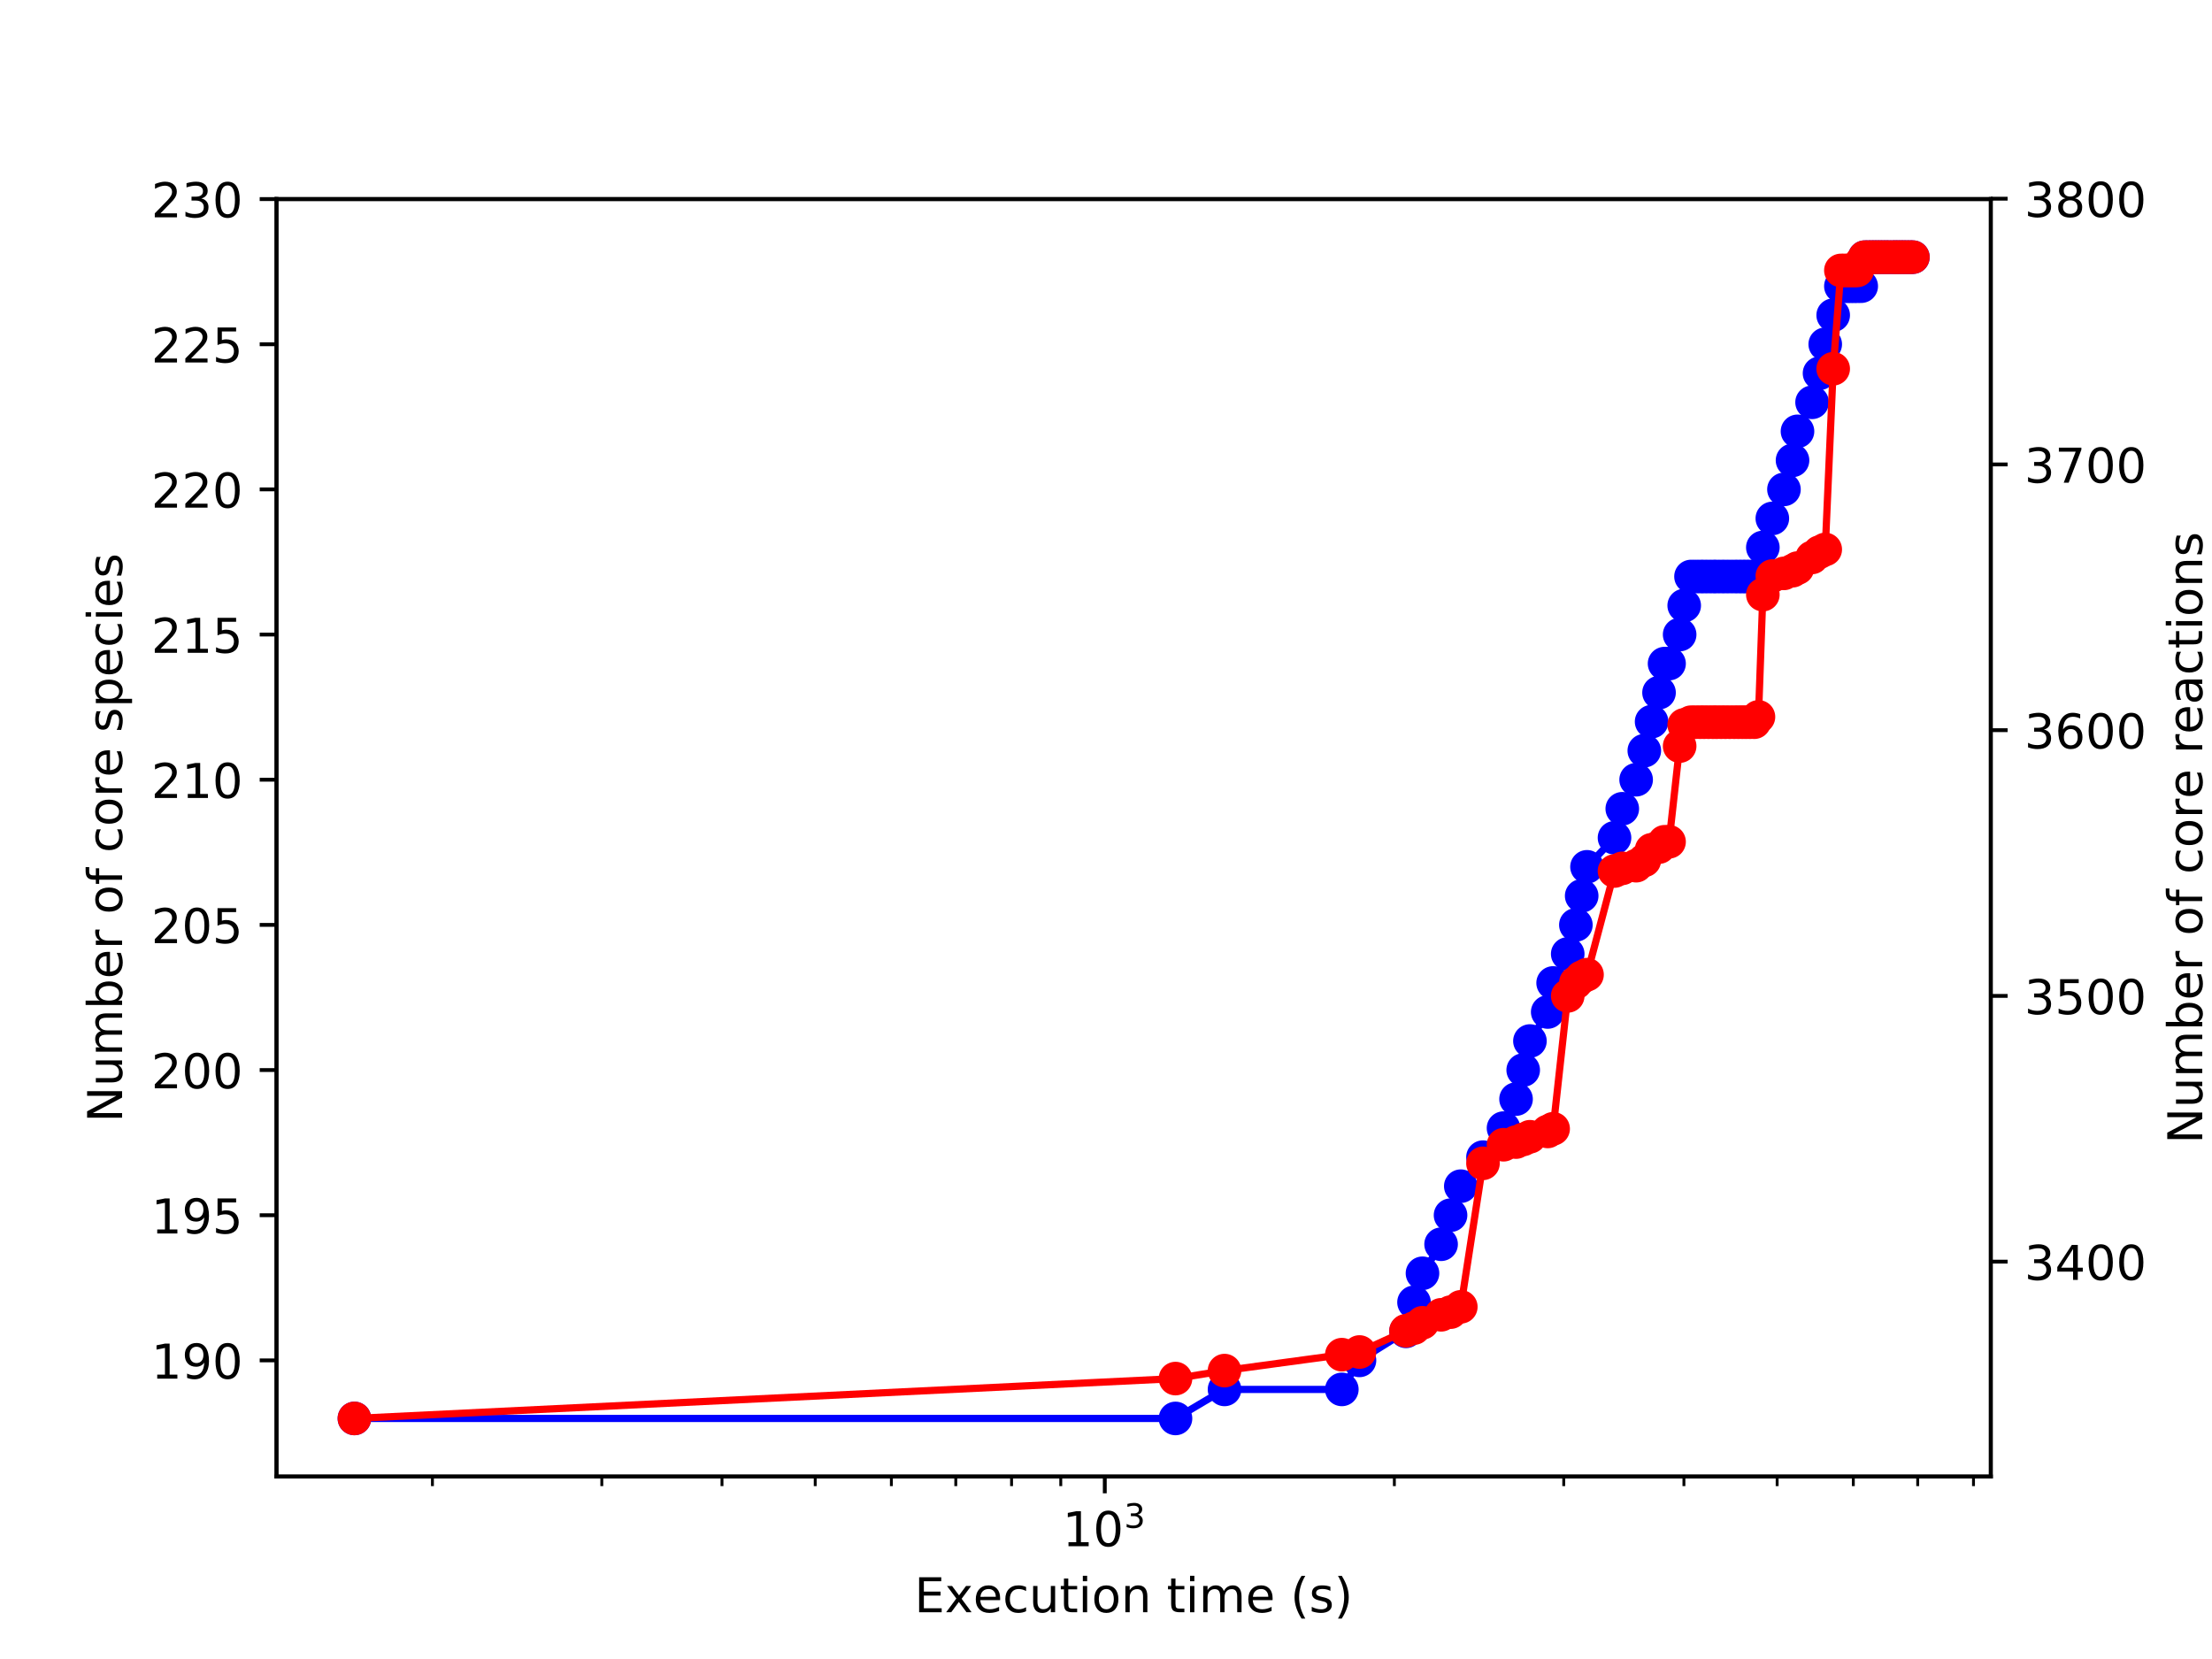 <?xml version="1.0" encoding="utf-8" standalone="no"?>
<!DOCTYPE svg PUBLIC "-//W3C//DTD SVG 1.1//EN"
  "http://www.w3.org/Graphics/SVG/1.1/DTD/svg11.dtd">
<!-- Created with matplotlib (http://matplotlib.org/) -->
<svg height="345.6pt" version="1.1" viewBox="0 0 460.8 345.6" width="460.8pt" xmlns="http://www.w3.org/2000/svg" xmlns:xlink="http://www.w3.org/1999/xlink">
 <defs>
  <style type="text/css">
*{stroke-linecap:butt;stroke-linejoin:round;}
  </style>
 </defs>
 <g id="figure_1">
  <g id="patch_1">
   <path d="M 0 345.6 
L 460.8 345.6 
L 460.8 0 
L 0 0 
z
" style="fill:#ffffff;"/>
  </g>
  <g id="axes_1">
   <g id="patch_2">
    <path d="M 57.6 307.584 
L 414.72 307.584 
L 414.72 41.472 
L 57.6 41.472 
z
" style="fill:#ffffff;"/>
   </g>
   <g id="matplotlib.axis_1">
    <g id="xtick_1">
     <g id="line2d_1">
      <defs>
       <path d="M 0 0 
L 0 3.5 
" id="mb918cf2c90" style="stroke:#000000;stroke-width:0.8;"/>
      </defs>
      <g>
       <use style="stroke:#000000;stroke-width:0.8;" x="230.147" xlink:href="#mb918cf2c90" y="307.584"/>
      </g>
     </g>
     <g id="text_1">
      <!-- $\mathdefault{10^{3}}$ -->
      <defs>
       <path d="M 12.406 8.297 
L 28.516 8.297 
L 28.516 63.922 
L 10.984 60.406 
L 10.984 69.391 
L 28.422 72.906 
L 38.281 72.906 
L 38.281 8.297 
L 54.391 8.297 
L 54.391 0 
L 12.406 0 
z
" id="DejaVuSans-31"/>
       <path d="M 31.781 66.406 
Q 24.172 66.406 20.328 58.906 
Q 16.5 51.422 16.5 36.375 
Q 16.5 21.391 20.328 13.891 
Q 24.172 6.391 31.781 6.391 
Q 39.453 6.391 43.281 13.891 
Q 47.125 21.391 47.125 36.375 
Q 47.125 51.422 43.281 58.906 
Q 39.453 66.406 31.781 66.406 
z
M 31.781 74.219 
Q 44.047 74.219 50.516 64.516 
Q 56.984 54.828 56.984 36.375 
Q 56.984 17.969 50.516 8.266 
Q 44.047 -1.422 31.781 -1.422 
Q 19.531 -1.422 13.062 8.266 
Q 6.594 17.969 6.594 36.375 
Q 6.594 54.828 13.062 64.516 
Q 19.531 74.219 31.781 74.219 
z
" id="DejaVuSans-30"/>
       <path d="M 40.578 39.312 
Q 47.656 37.797 51.625 33 
Q 55.609 28.219 55.609 21.188 
Q 55.609 10.406 48.188 4.484 
Q 40.766 -1.422 27.094 -1.422 
Q 22.516 -1.422 17.656 -0.516 
Q 12.797 0.391 7.625 2.203 
L 7.625 11.719 
Q 11.719 9.328 16.594 8.109 
Q 21.484 6.891 26.812 6.891 
Q 36.078 6.891 40.938 10.547 
Q 45.797 14.203 45.797 21.188 
Q 45.797 27.641 41.281 31.266 
Q 36.766 34.906 28.719 34.906 
L 20.219 34.906 
L 20.219 43.016 
L 29.109 43.016 
Q 36.375 43.016 40.234 45.922 
Q 44.094 48.828 44.094 54.297 
Q 44.094 59.906 40.109 62.906 
Q 36.141 65.922 28.719 65.922 
Q 24.656 65.922 20.016 65.031 
Q 15.375 64.156 9.812 62.312 
L 9.812 71.094 
Q 15.438 72.656 20.344 73.438 
Q 25.25 74.219 29.594 74.219 
Q 40.828 74.219 47.359 69.109 
Q 53.906 64.016 53.906 55.328 
Q 53.906 49.266 50.438 45.094 
Q 46.969 40.922 40.578 39.312 
z
" id="DejaVuSans-33"/>
      </defs>
      <g transform="translate(221.347 322.182)scale(0.1 -0.1)">
       <use transform="translate(0 0.766)" xlink:href="#DejaVuSans-31"/>
       <use transform="translate(63.623 0.766)" xlink:href="#DejaVuSans-30"/>
       <use transform="translate(128.203 39.047)scale(0.7)" xlink:href="#DejaVuSans-33"/>
      </g>
     </g>
    </g>
    <g id="xtick_2">
     <g id="line2d_2">
      <defs>
       <path d="M 0 0 
L 0 2 
" id="mcddbe3203b" style="stroke:#000000;stroke-width:0.6;"/>
      </defs>
      <g>
       <use style="stroke:#000000;stroke-width:0.6;" x="90.082" xlink:href="#mcddbe3203b" y="307.584"/>
      </g>
     </g>
    </g>
    <g id="xtick_3">
     <g id="line2d_3">
      <g>
       <use style="stroke:#000000;stroke-width:0.6;" x="125.368" xlink:href="#mcddbe3203b" y="307.584"/>
      </g>
     </g>
    </g>
    <g id="xtick_4">
     <g id="line2d_4">
      <g>
       <use style="stroke:#000000;stroke-width:0.6;" x="150.404" xlink:href="#mcddbe3203b" y="307.584"/>
      </g>
     </g>
    </g>
    <g id="xtick_5">
     <g id="line2d_5">
      <g>
       <use style="stroke:#000000;stroke-width:0.6;" x="169.824" xlink:href="#mcddbe3203b" y="307.584"/>
      </g>
     </g>
    </g>
    <g id="xtick_6">
     <g id="line2d_6">
      <g>
       <use style="stroke:#000000;stroke-width:0.6;" x="185.691" xlink:href="#mcddbe3203b" y="307.584"/>
      </g>
     </g>
    </g>
    <g id="xtick_7">
     <g id="line2d_7">
      <g>
       <use style="stroke:#000000;stroke-width:0.6;" x="199.106" xlink:href="#mcddbe3203b" y="307.584"/>
      </g>
     </g>
    </g>
    <g id="xtick_8">
     <g id="line2d_8">
      <g>
       <use style="stroke:#000000;stroke-width:0.6;" x="210.727" xlink:href="#mcddbe3203b" y="307.584"/>
      </g>
     </g>
    </g>
    <g id="xtick_9">
     <g id="line2d_9">
      <g>
       <use style="stroke:#000000;stroke-width:0.6;" x="220.978" xlink:href="#mcddbe3203b" y="307.584"/>
      </g>
     </g>
    </g>
    <g id="xtick_10">
     <g id="line2d_10">
      <g>
       <use style="stroke:#000000;stroke-width:0.6;" x="290.47" xlink:href="#mcddbe3203b" y="307.584"/>
      </g>
     </g>
    </g>
    <g id="xtick_11">
     <g id="line2d_11">
      <g>
       <use style="stroke:#000000;stroke-width:0.6;" x="325.756" xlink:href="#mcddbe3203b" y="307.584"/>
      </g>
     </g>
    </g>
    <g id="xtick_12">
     <g id="line2d_12">
      <g>
       <use style="stroke:#000000;stroke-width:0.6;" x="350.792" xlink:href="#mcddbe3203b" y="307.584"/>
      </g>
     </g>
    </g>
    <g id="xtick_13">
     <g id="line2d_13">
      <g>
       <use style="stroke:#000000;stroke-width:0.6;" x="370.212" xlink:href="#mcddbe3203b" y="307.584"/>
      </g>
     </g>
    </g>
    <g id="xtick_14">
     <g id="line2d_14">
      <g>
       <use style="stroke:#000000;stroke-width:0.6;" x="386.079" xlink:href="#mcddbe3203b" y="307.584"/>
      </g>
     </g>
    </g>
    <g id="xtick_15">
     <g id="line2d_15">
      <g>
       <use style="stroke:#000000;stroke-width:0.6;" x="399.494" xlink:href="#mcddbe3203b" y="307.584"/>
      </g>
     </g>
    </g>
    <g id="xtick_16">
     <g id="line2d_16">
      <g>
       <use style="stroke:#000000;stroke-width:0.6;" x="411.115" xlink:href="#mcddbe3203b" y="307.584"/>
      </g>
     </g>
    </g>
    <g id="text_2">
     <!-- Execution time (s) -->
     <defs>
      <path d="M 9.812 72.906 
L 55.906 72.906 
L 55.906 64.594 
L 19.672 64.594 
L 19.672 43.016 
L 54.391 43.016 
L 54.391 34.719 
L 19.672 34.719 
L 19.672 8.297 
L 56.781 8.297 
L 56.781 0 
L 9.812 0 
z
" id="DejaVuSans-45"/>
      <path d="M 54.891 54.688 
L 35.109 28.078 
L 55.906 0 
L 45.312 0 
L 29.391 21.484 
L 13.484 0 
L 2.875 0 
L 24.125 28.609 
L 4.688 54.688 
L 15.281 54.688 
L 29.781 35.203 
L 44.281 54.688 
z
" id="DejaVuSans-78"/>
      <path d="M 56.203 29.594 
L 56.203 25.203 
L 14.891 25.203 
Q 15.484 15.922 20.484 11.062 
Q 25.484 6.203 34.422 6.203 
Q 39.594 6.203 44.453 7.469 
Q 49.312 8.734 54.109 11.281 
L 54.109 2.781 
Q 49.266 0.734 44.188 -0.344 
Q 39.109 -1.422 33.891 -1.422 
Q 20.797 -1.422 13.156 6.188 
Q 5.516 13.812 5.516 26.812 
Q 5.516 40.234 12.766 48.109 
Q 20.016 56 32.328 56 
Q 43.359 56 49.781 48.891 
Q 56.203 41.797 56.203 29.594 
z
M 47.219 32.234 
Q 47.125 39.594 43.094 43.984 
Q 39.062 48.391 32.422 48.391 
Q 24.906 48.391 20.391 44.141 
Q 15.875 39.891 15.188 32.172 
z
" id="DejaVuSans-65"/>
      <path d="M 48.781 52.594 
L 48.781 44.188 
Q 44.969 46.297 41.141 47.344 
Q 37.312 48.391 33.406 48.391 
Q 24.656 48.391 19.812 42.844 
Q 14.984 37.312 14.984 27.297 
Q 14.984 17.281 19.812 11.734 
Q 24.656 6.203 33.406 6.203 
Q 37.312 6.203 41.141 7.25 
Q 44.969 8.297 48.781 10.406 
L 48.781 2.094 
Q 45.016 0.344 40.984 -0.531 
Q 36.969 -1.422 32.422 -1.422 
Q 20.062 -1.422 12.781 6.344 
Q 5.516 14.109 5.516 27.297 
Q 5.516 40.672 12.859 48.328 
Q 20.219 56 33.016 56 
Q 37.156 56 41.109 55.141 
Q 45.062 54.297 48.781 52.594 
z
" id="DejaVuSans-63"/>
      <path d="M 8.5 21.578 
L 8.5 54.688 
L 17.484 54.688 
L 17.484 21.922 
Q 17.484 14.156 20.5 10.266 
Q 23.531 6.391 29.594 6.391 
Q 36.859 6.391 41.078 11.031 
Q 45.312 15.672 45.312 23.688 
L 45.312 54.688 
L 54.297 54.688 
L 54.297 0 
L 45.312 0 
L 45.312 8.406 
Q 42.047 3.422 37.719 1 
Q 33.406 -1.422 27.688 -1.422 
Q 18.266 -1.422 13.375 4.438 
Q 8.5 10.297 8.5 21.578 
z
M 31.109 56 
z
" id="DejaVuSans-75"/>
      <path d="M 18.312 70.219 
L 18.312 54.688 
L 36.812 54.688 
L 36.812 47.703 
L 18.312 47.703 
L 18.312 18.016 
Q 18.312 11.328 20.141 9.422 
Q 21.969 7.516 27.594 7.516 
L 36.812 7.516 
L 36.812 0 
L 27.594 0 
Q 17.188 0 13.234 3.875 
Q 9.281 7.766 9.281 18.016 
L 9.281 47.703 
L 2.688 47.703 
L 2.688 54.688 
L 9.281 54.688 
L 9.281 70.219 
z
" id="DejaVuSans-74"/>
      <path d="M 9.422 54.688 
L 18.406 54.688 
L 18.406 0 
L 9.422 0 
z
M 9.422 75.984 
L 18.406 75.984 
L 18.406 64.594 
L 9.422 64.594 
z
" id="DejaVuSans-69"/>
      <path d="M 30.609 48.391 
Q 23.391 48.391 19.188 42.75 
Q 14.984 37.109 14.984 27.297 
Q 14.984 17.484 19.156 11.844 
Q 23.344 6.203 30.609 6.203 
Q 37.797 6.203 41.984 11.859 
Q 46.188 17.531 46.188 27.297 
Q 46.188 37.016 41.984 42.703 
Q 37.797 48.391 30.609 48.391 
z
M 30.609 56 
Q 42.328 56 49.016 48.375 
Q 55.719 40.766 55.719 27.297 
Q 55.719 13.875 49.016 6.219 
Q 42.328 -1.422 30.609 -1.422 
Q 18.844 -1.422 12.172 6.219 
Q 5.516 13.875 5.516 27.297 
Q 5.516 40.766 12.172 48.375 
Q 18.844 56 30.609 56 
z
" id="DejaVuSans-6f"/>
      <path d="M 54.891 33.016 
L 54.891 0 
L 45.906 0 
L 45.906 32.719 
Q 45.906 40.484 42.875 44.328 
Q 39.844 48.188 33.797 48.188 
Q 26.516 48.188 22.312 43.547 
Q 18.109 38.922 18.109 30.906 
L 18.109 0 
L 9.078 0 
L 9.078 54.688 
L 18.109 54.688 
L 18.109 46.188 
Q 21.344 51.125 25.703 53.562 
Q 30.078 56 35.797 56 
Q 45.219 56 50.047 50.172 
Q 54.891 44.344 54.891 33.016 
z
" id="DejaVuSans-6e"/>
      <path id="DejaVuSans-20"/>
      <path d="M 52 44.188 
Q 55.375 50.25 60.062 53.125 
Q 64.75 56 71.094 56 
Q 79.641 56 84.281 50.016 
Q 88.922 44.047 88.922 33.016 
L 88.922 0 
L 79.891 0 
L 79.891 32.719 
Q 79.891 40.578 77.094 44.375 
Q 74.312 48.188 68.609 48.188 
Q 61.625 48.188 57.562 43.547 
Q 53.516 38.922 53.516 30.906 
L 53.516 0 
L 44.484 0 
L 44.484 32.719 
Q 44.484 40.625 41.703 44.406 
Q 38.922 48.188 33.109 48.188 
Q 26.219 48.188 22.156 43.531 
Q 18.109 38.875 18.109 30.906 
L 18.109 0 
L 9.078 0 
L 9.078 54.688 
L 18.109 54.688 
L 18.109 46.188 
Q 21.188 51.219 25.484 53.609 
Q 29.781 56 35.688 56 
Q 41.656 56 45.828 52.969 
Q 50 49.953 52 44.188 
z
" id="DejaVuSans-6d"/>
      <path d="M 31 75.875 
Q 24.469 64.656 21.281 53.656 
Q 18.109 42.672 18.109 31.391 
Q 18.109 20.125 21.312 9.062 
Q 24.516 -2 31 -13.188 
L 23.188 -13.188 
Q 15.875 -1.703 12.234 9.375 
Q 8.594 20.453 8.594 31.391 
Q 8.594 42.281 12.203 53.312 
Q 15.828 64.359 23.188 75.875 
z
" id="DejaVuSans-28"/>
      <path d="M 44.281 53.078 
L 44.281 44.578 
Q 40.484 46.531 36.375 47.5 
Q 32.281 48.484 27.875 48.484 
Q 21.188 48.484 17.844 46.438 
Q 14.5 44.391 14.5 40.281 
Q 14.5 37.156 16.891 35.375 
Q 19.281 33.594 26.516 31.984 
L 29.594 31.297 
Q 39.156 29.25 43.188 25.516 
Q 47.219 21.781 47.219 15.094 
Q 47.219 7.469 41.188 3.016 
Q 35.156 -1.422 24.609 -1.422 
Q 20.219 -1.422 15.453 -0.562 
Q 10.688 0.297 5.422 2 
L 5.422 11.281 
Q 10.406 8.688 15.234 7.391 
Q 20.062 6.109 24.812 6.109 
Q 31.156 6.109 34.562 8.281 
Q 37.984 10.453 37.984 14.406 
Q 37.984 18.062 35.516 20.016 
Q 33.062 21.969 24.703 23.781 
L 21.578 24.516 
Q 13.234 26.266 9.516 29.906 
Q 5.812 33.547 5.812 39.891 
Q 5.812 47.609 11.281 51.797 
Q 16.75 56 26.812 56 
Q 31.781 56 36.172 55.266 
Q 40.578 54.547 44.281 53.078 
z
" id="DejaVuSans-73"/>
      <path d="M 8.016 75.875 
L 15.828 75.875 
Q 23.141 64.359 26.781 53.312 
Q 30.422 42.281 30.422 31.391 
Q 30.422 20.453 26.781 9.375 
Q 23.141 -1.703 15.828 -13.188 
L 8.016 -13.188 
Q 14.5 -2 17.703 9.062 
Q 20.906 20.125 20.906 31.391 
Q 20.906 42.672 17.703 53.656 
Q 14.5 64.656 8.016 75.875 
z
" id="DejaVuSans-29"/>
     </defs>
     <g transform="translate(190.491 335.861)scale(0.1 -0.1)">
      <use xlink:href="#DejaVuSans-45"/>
      <use x="63.184" xlink:href="#DejaVuSans-78"/>
      <use x="122.316" xlink:href="#DejaVuSans-65"/>
      <use x="183.84" xlink:href="#DejaVuSans-63"/>
      <use x="238.82" xlink:href="#DejaVuSans-75"/>
      <use x="302.199" xlink:href="#DejaVuSans-74"/>
      <use x="341.408" xlink:href="#DejaVuSans-69"/>
      <use x="369.191" xlink:href="#DejaVuSans-6f"/>
      <use x="430.373" xlink:href="#DejaVuSans-6e"/>
      <use x="493.752" xlink:href="#DejaVuSans-20"/>
      <use x="525.539" xlink:href="#DejaVuSans-74"/>
      <use x="564.748" xlink:href="#DejaVuSans-69"/>
      <use x="592.531" xlink:href="#DejaVuSans-6d"/>
      <use x="689.943" xlink:href="#DejaVuSans-65"/>
      <use x="751.467" xlink:href="#DejaVuSans-20"/>
      <use x="783.254" xlink:href="#DejaVuSans-28"/>
      <use x="822.268" xlink:href="#DejaVuSans-73"/>
      <use x="874.367" xlink:href="#DejaVuSans-29"/>
     </g>
    </g>
   </g>
   <g id="matplotlib.axis_2">
    <g id="ytick_1">
     <g id="line2d_17">
      <defs>
       <path d="M 0 0 
L -3.5 0 
" id="mde99a8d97b" style="stroke:#000000;stroke-width:0.8;"/>
      </defs>
      <g>
       <use style="stroke:#000000;stroke-width:0.8;" x="57.6" xlink:href="#mde99a8d97b" y="283.392"/>
      </g>
     </g>
     <g id="text_3">
      <!-- 190 -->
      <defs>
       <path d="M 10.984 1.516 
L 10.984 10.5 
Q 14.703 8.734 18.5 7.812 
Q 22.312 6.891 25.984 6.891 
Q 35.75 6.891 40.891 13.453 
Q 46.047 20.016 46.781 33.406 
Q 43.953 29.203 39.594 26.953 
Q 35.25 24.703 29.984 24.703 
Q 19.047 24.703 12.672 31.312 
Q 6.297 37.938 6.297 49.422 
Q 6.297 60.641 12.938 67.422 
Q 19.578 74.219 30.609 74.219 
Q 43.266 74.219 49.922 64.516 
Q 56.594 54.828 56.594 36.375 
Q 56.594 19.141 48.406 8.859 
Q 40.234 -1.422 26.422 -1.422 
Q 22.703 -1.422 18.891 -0.688 
Q 15.094 0.047 10.984 1.516 
z
M 30.609 32.422 
Q 37.25 32.422 41.125 36.953 
Q 45.016 41.5 45.016 49.422 
Q 45.016 57.281 41.125 61.844 
Q 37.25 66.406 30.609 66.406 
Q 23.969 66.406 20.094 61.844 
Q 16.219 57.281 16.219 49.422 
Q 16.219 41.5 20.094 36.953 
Q 23.969 32.422 30.609 32.422 
z
" id="DejaVuSans-39"/>
      </defs>
      <g transform="translate(31.512 287.191)scale(0.1 -0.1)">
       <use xlink:href="#DejaVuSans-31"/>
       <use x="63.623" xlink:href="#DejaVuSans-39"/>
       <use x="127.246" xlink:href="#DejaVuSans-30"/>
      </g>
     </g>
    </g>
    <g id="ytick_2">
     <g id="line2d_18">
      <g>
       <use style="stroke:#000000;stroke-width:0.8;" x="57.6" xlink:href="#mde99a8d97b" y="253.152"/>
      </g>
     </g>
     <g id="text_4">
      <!-- 195 -->
      <defs>
       <path d="M 10.797 72.906 
L 49.516 72.906 
L 49.516 64.594 
L 19.828 64.594 
L 19.828 46.734 
Q 21.969 47.469 24.109 47.828 
Q 26.266 48.188 28.422 48.188 
Q 40.625 48.188 47.75 41.5 
Q 54.891 34.812 54.891 23.391 
Q 54.891 11.625 47.562 5.094 
Q 40.234 -1.422 26.906 -1.422 
Q 22.312 -1.422 17.547 -0.641 
Q 12.797 0.141 7.719 1.703 
L 7.719 11.625 
Q 12.109 9.234 16.797 8.062 
Q 21.484 6.891 26.703 6.891 
Q 35.156 6.891 40.078 11.328 
Q 45.016 15.766 45.016 23.391 
Q 45.016 31 40.078 35.438 
Q 35.156 39.891 26.703 39.891 
Q 22.75 39.891 18.812 39.016 
Q 14.891 38.141 10.797 36.281 
z
" id="DejaVuSans-35"/>
      </defs>
      <g transform="translate(31.512 256.951)scale(0.1 -0.1)">
       <use xlink:href="#DejaVuSans-31"/>
       <use x="63.623" xlink:href="#DejaVuSans-39"/>
       <use x="127.246" xlink:href="#DejaVuSans-35"/>
      </g>
     </g>
    </g>
    <g id="ytick_3">
     <g id="line2d_19">
      <g>
       <use style="stroke:#000000;stroke-width:0.8;" x="57.6" xlink:href="#mde99a8d97b" y="222.912"/>
      </g>
     </g>
     <g id="text_5">
      <!-- 200 -->
      <defs>
       <path d="M 19.188 8.297 
L 53.609 8.297 
L 53.609 0 
L 7.328 0 
L 7.328 8.297 
Q 12.938 14.109 22.625 23.891 
Q 32.328 33.688 34.812 36.531 
Q 39.547 41.844 41.422 45.531 
Q 43.312 49.219 43.312 52.781 
Q 43.312 58.594 39.234 62.25 
Q 35.156 65.922 28.609 65.922 
Q 23.969 65.922 18.812 64.312 
Q 13.672 62.703 7.812 59.422 
L 7.812 69.391 
Q 13.766 71.781 18.938 73 
Q 24.125 74.219 28.422 74.219 
Q 39.75 74.219 46.484 68.547 
Q 53.219 62.891 53.219 53.422 
Q 53.219 48.922 51.531 44.891 
Q 49.859 40.875 45.406 35.406 
Q 44.188 33.984 37.641 27.219 
Q 31.109 20.453 19.188 8.297 
z
" id="DejaVuSans-32"/>
      </defs>
      <g transform="translate(31.512 226.711)scale(0.1 -0.1)">
       <use xlink:href="#DejaVuSans-32"/>
       <use x="63.623" xlink:href="#DejaVuSans-30"/>
       <use x="127.246" xlink:href="#DejaVuSans-30"/>
      </g>
     </g>
    </g>
    <g id="ytick_4">
     <g id="line2d_20">
      <g>
       <use style="stroke:#000000;stroke-width:0.8;" x="57.6" xlink:href="#mde99a8d97b" y="192.672"/>
      </g>
     </g>
     <g id="text_6">
      <!-- 205 -->
      <g transform="translate(31.512 196.471)scale(0.1 -0.1)">
       <use xlink:href="#DejaVuSans-32"/>
       <use x="63.623" xlink:href="#DejaVuSans-30"/>
       <use x="127.246" xlink:href="#DejaVuSans-35"/>
      </g>
     </g>
    </g>
    <g id="ytick_5">
     <g id="line2d_21">
      <g>
       <use style="stroke:#000000;stroke-width:0.8;" x="57.6" xlink:href="#mde99a8d97b" y="162.432"/>
      </g>
     </g>
     <g id="text_7">
      <!-- 210 -->
      <g transform="translate(31.512 166.231)scale(0.1 -0.1)">
       <use xlink:href="#DejaVuSans-32"/>
       <use x="63.623" xlink:href="#DejaVuSans-31"/>
       <use x="127.246" xlink:href="#DejaVuSans-30"/>
      </g>
     </g>
    </g>
    <g id="ytick_6">
     <g id="line2d_22">
      <g>
       <use style="stroke:#000000;stroke-width:0.8;" x="57.6" xlink:href="#mde99a8d97b" y="132.192"/>
      </g>
     </g>
     <g id="text_8">
      <!-- 215 -->
      <g transform="translate(31.512 135.991)scale(0.1 -0.1)">
       <use xlink:href="#DejaVuSans-32"/>
       <use x="63.623" xlink:href="#DejaVuSans-31"/>
       <use x="127.246" xlink:href="#DejaVuSans-35"/>
      </g>
     </g>
    </g>
    <g id="ytick_7">
     <g id="line2d_23">
      <g>
       <use style="stroke:#000000;stroke-width:0.8;" x="57.6" xlink:href="#mde99a8d97b" y="101.952"/>
      </g>
     </g>
     <g id="text_9">
      <!-- 220 -->
      <g transform="translate(31.512 105.751)scale(0.1 -0.1)">
       <use xlink:href="#DejaVuSans-32"/>
       <use x="63.623" xlink:href="#DejaVuSans-32"/>
       <use x="127.246" xlink:href="#DejaVuSans-30"/>
      </g>
     </g>
    </g>
    <g id="ytick_8">
     <g id="line2d_24">
      <g>
       <use style="stroke:#000000;stroke-width:0.8;" x="57.6" xlink:href="#mde99a8d97b" y="71.712"/>
      </g>
     </g>
     <g id="text_10">
      <!-- 225 -->
      <g transform="translate(31.512 75.511)scale(0.1 -0.1)">
       <use xlink:href="#DejaVuSans-32"/>
       <use x="63.623" xlink:href="#DejaVuSans-32"/>
       <use x="127.246" xlink:href="#DejaVuSans-35"/>
      </g>
     </g>
    </g>
    <g id="ytick_9">
     <g id="line2d_25">
      <g>
       <use style="stroke:#000000;stroke-width:0.8;" x="57.6" xlink:href="#mde99a8d97b" y="41.472"/>
      </g>
     </g>
     <g id="text_11">
      <!-- 230 -->
      <g transform="translate(31.512 45.271)scale(0.1 -0.1)">
       <use xlink:href="#DejaVuSans-32"/>
       <use x="63.623" xlink:href="#DejaVuSans-33"/>
       <use x="127.246" xlink:href="#DejaVuSans-30"/>
      </g>
     </g>
    </g>
    <g id="text_12">
     <!-- Number of core species -->
     <defs>
      <path d="M 9.812 72.906 
L 23.094 72.906 
L 55.422 11.922 
L 55.422 72.906 
L 64.984 72.906 
L 64.984 0 
L 51.703 0 
L 19.391 60.984 
L 19.391 0 
L 9.812 0 
z
" id="DejaVuSans-4e"/>
      <path d="M 48.688 27.297 
Q 48.688 37.203 44.609 42.844 
Q 40.531 48.484 33.406 48.484 
Q 26.266 48.484 22.188 42.844 
Q 18.109 37.203 18.109 27.297 
Q 18.109 17.391 22.188 11.75 
Q 26.266 6.109 33.406 6.109 
Q 40.531 6.109 44.609 11.75 
Q 48.688 17.391 48.688 27.297 
z
M 18.109 46.391 
Q 20.953 51.266 25.266 53.625 
Q 29.594 56 35.594 56 
Q 45.562 56 51.781 48.094 
Q 58.016 40.188 58.016 27.297 
Q 58.016 14.406 51.781 6.484 
Q 45.562 -1.422 35.594 -1.422 
Q 29.594 -1.422 25.266 0.953 
Q 20.953 3.328 18.109 8.203 
L 18.109 0 
L 9.078 0 
L 9.078 75.984 
L 18.109 75.984 
z
" id="DejaVuSans-62"/>
      <path d="M 41.109 46.297 
Q 39.594 47.172 37.812 47.578 
Q 36.031 48 33.891 48 
Q 26.266 48 22.188 43.047 
Q 18.109 38.094 18.109 28.812 
L 18.109 0 
L 9.078 0 
L 9.078 54.688 
L 18.109 54.688 
L 18.109 46.188 
Q 20.953 51.172 25.484 53.578 
Q 30.031 56 36.531 56 
Q 37.453 56 38.578 55.875 
Q 39.703 55.766 41.062 55.516 
z
" id="DejaVuSans-72"/>
      <path d="M 37.109 75.984 
L 37.109 68.5 
L 28.516 68.5 
Q 23.688 68.5 21.797 66.547 
Q 19.922 64.594 19.922 59.516 
L 19.922 54.688 
L 34.719 54.688 
L 34.719 47.703 
L 19.922 47.703 
L 19.922 0 
L 10.891 0 
L 10.891 47.703 
L 2.297 47.703 
L 2.297 54.688 
L 10.891 54.688 
L 10.891 58.5 
Q 10.891 67.625 15.141 71.797 
Q 19.391 75.984 28.609 75.984 
z
" id="DejaVuSans-66"/>
      <path d="M 18.109 8.203 
L 18.109 -20.797 
L 9.078 -20.797 
L 9.078 54.688 
L 18.109 54.688 
L 18.109 46.391 
Q 20.953 51.266 25.266 53.625 
Q 29.594 56 35.594 56 
Q 45.562 56 51.781 48.094 
Q 58.016 40.188 58.016 27.297 
Q 58.016 14.406 51.781 6.484 
Q 45.562 -1.422 35.594 -1.422 
Q 29.594 -1.422 25.266 0.953 
Q 20.953 3.328 18.109 8.203 
z
M 48.688 27.297 
Q 48.688 37.203 44.609 42.844 
Q 40.531 48.484 33.406 48.484 
Q 26.266 48.484 22.188 42.844 
Q 18.109 37.203 18.109 27.297 
Q 18.109 17.391 22.188 11.75 
Q 26.266 6.109 33.406 6.109 
Q 40.531 6.109 44.609 11.75 
Q 48.688 17.391 48.688 27.297 
z
" id="DejaVuSans-70"/>
     </defs>
     <g transform="translate(25.433 233.815)rotate(-90)scale(0.1 -0.1)">
      <use xlink:href="#DejaVuSans-4e"/>
      <use x="74.805" xlink:href="#DejaVuSans-75"/>
      <use x="138.184" xlink:href="#DejaVuSans-6d"/>
      <use x="235.596" xlink:href="#DejaVuSans-62"/>
      <use x="299.072" xlink:href="#DejaVuSans-65"/>
      <use x="360.596" xlink:href="#DejaVuSans-72"/>
      <use x="401.709" xlink:href="#DejaVuSans-20"/>
      <use x="433.496" xlink:href="#DejaVuSans-6f"/>
      <use x="494.678" xlink:href="#DejaVuSans-66"/>
      <use x="529.883" xlink:href="#DejaVuSans-20"/>
      <use x="561.67" xlink:href="#DejaVuSans-63"/>
      <use x="616.65" xlink:href="#DejaVuSans-6f"/>
      <use x="677.832" xlink:href="#DejaVuSans-72"/>
      <use x="718.914" xlink:href="#DejaVuSans-65"/>
      <use x="780.438" xlink:href="#DejaVuSans-20"/>
      <use x="812.225" xlink:href="#DejaVuSans-73"/>
      <use x="864.324" xlink:href="#DejaVuSans-70"/>
      <use x="927.801" xlink:href="#DejaVuSans-65"/>
      <use x="989.324" xlink:href="#DejaVuSans-63"/>
      <use x="1044.305" xlink:href="#DejaVuSans-69"/>
      <use x="1072.088" xlink:href="#DejaVuSans-65"/>
      <use x="1133.611" xlink:href="#DejaVuSans-73"/>
     </g>
    </g>
   </g>
   <g id="line2d_26">
    <path clip-path="url(#pfba9f455fa)" d="M 73.833 295.488 
L 244.877 295.488 
L 255.093 289.44 
L 279.528 289.44 
L 283.204 283.392 
L 292.899 277.344 
L 294.566 271.296 
L 296.33 265.248 
L 300.206 259.2 
L 302.175 253.152 
L 304.311 247.104 
L 308.933 241.056 
L 313.212 235.008 
L 315.82 228.96 
L 317.311 222.912 
L 318.714 216.864 
L 322.418 210.816 
L 323.545 204.768 
L 326.585 198.72 
L 328.284 192.672 
L 329.494 186.624 
L 330.603 180.576 
L 336.332 174.528 
L 337.95 168.48 
L 340.837 162.432 
L 342.539 156.384 
L 344.06 150.336 
L 345.607 144.288 
L 346.759 138.24 
L 347.695 138.24 
L 349.901 132.192 
L 350.851 126.144 
L 352.268 120.096 
L 353.228 120.096 
L 354.181 120.096 
L 355.009 120.096 
L 355.906 120.096 
L 356.826 120.096 
L 357.613 120.096 
L 358.556 120.096 
L 359.419 120.096 
L 360.34 120.096 
L 361.286 120.096 
L 362.133 120.096 
L 362.966 120.096 
L 363.735 120.096 
L 364.552 120.096 
L 365.446 120.096 
L 366.317 120.096 
L 367.233 114.048 
L 369.21 108 
L 371.631 101.952 
L 373.416 95.904 
L 374.451 89.856 
L 377.488 83.808 
L 379.043 77.76 
L 380.23 71.712 
L 381.887 65.664 
L 383.491 59.616 
L 384.192 59.616 
L 384.893 59.616 
L 385.55 59.616 
L 386.205 59.616 
L 386.884 59.616 
L 387.726 59.616 
L 388.453 53.568 
L 389.178 53.568 
L 389.835 53.568 
L 390.439 53.568 
L 391.044 53.568 
L 391.652 53.568 
L 392.269 53.568 
L 392.893 53.568 
L 393.488 53.568 
L 394.227 53.568 
L 394.816 53.568 
L 395.384 53.568 
L 396.001 53.568 
L 396.575 53.568 
L 397.2 53.568 
L 397.854 53.568 
L 398.487 53.568 
" style="fill:none;stroke:#0000ff;stroke-linecap:square;stroke-width:1.5;"/>
    <defs>
     <path d="M 0 3 
C 0.796 3 1.559 2.684 2.121 2.121 
C 2.684 1.559 3 0.796 3 0 
C 3 -0.796 2.684 -1.559 2.121 -2.121 
C 1.559 -2.684 0.796 -3 0 -3 
C -0.796 -3 -1.559 -2.684 -2.121 -2.121 
C -2.684 -1.559 -3 -0.796 -3 0 
C -3 0.796 -2.684 1.559 -2.121 2.121 
C -1.559 2.684 -0.796 3 0 3 
z
" id="me2e6354a2f" style="stroke:#0000ff;"/>
    </defs>
    <g clip-path="url(#pfba9f455fa)">
     <use style="fill:#0000ff;stroke:#0000ff;" x="73.833" xlink:href="#me2e6354a2f" y="295.488"/>
     <use style="fill:#0000ff;stroke:#0000ff;" x="244.877" xlink:href="#me2e6354a2f" y="295.488"/>
     <use style="fill:#0000ff;stroke:#0000ff;" x="255.093" xlink:href="#me2e6354a2f" y="289.44"/>
     <use style="fill:#0000ff;stroke:#0000ff;" x="279.528" xlink:href="#me2e6354a2f" y="289.44"/>
     <use style="fill:#0000ff;stroke:#0000ff;" x="283.204" xlink:href="#me2e6354a2f" y="283.392"/>
     <use style="fill:#0000ff;stroke:#0000ff;" x="292.899" xlink:href="#me2e6354a2f" y="277.344"/>
     <use style="fill:#0000ff;stroke:#0000ff;" x="294.566" xlink:href="#me2e6354a2f" y="271.296"/>
     <use style="fill:#0000ff;stroke:#0000ff;" x="296.33" xlink:href="#me2e6354a2f" y="265.248"/>
     <use style="fill:#0000ff;stroke:#0000ff;" x="300.206" xlink:href="#me2e6354a2f" y="259.2"/>
     <use style="fill:#0000ff;stroke:#0000ff;" x="302.175" xlink:href="#me2e6354a2f" y="253.152"/>
     <use style="fill:#0000ff;stroke:#0000ff;" x="304.311" xlink:href="#me2e6354a2f" y="247.104"/>
     <use style="fill:#0000ff;stroke:#0000ff;" x="308.933" xlink:href="#me2e6354a2f" y="241.056"/>
     <use style="fill:#0000ff;stroke:#0000ff;" x="313.212" xlink:href="#me2e6354a2f" y="235.008"/>
     <use style="fill:#0000ff;stroke:#0000ff;" x="315.82" xlink:href="#me2e6354a2f" y="228.96"/>
     <use style="fill:#0000ff;stroke:#0000ff;" x="317.311" xlink:href="#me2e6354a2f" y="222.912"/>
     <use style="fill:#0000ff;stroke:#0000ff;" x="318.714" xlink:href="#me2e6354a2f" y="216.864"/>
     <use style="fill:#0000ff;stroke:#0000ff;" x="322.418" xlink:href="#me2e6354a2f" y="210.816"/>
     <use style="fill:#0000ff;stroke:#0000ff;" x="323.545" xlink:href="#me2e6354a2f" y="204.768"/>
     <use style="fill:#0000ff;stroke:#0000ff;" x="326.585" xlink:href="#me2e6354a2f" y="198.72"/>
     <use style="fill:#0000ff;stroke:#0000ff;" x="328.284" xlink:href="#me2e6354a2f" y="192.672"/>
     <use style="fill:#0000ff;stroke:#0000ff;" x="329.494" xlink:href="#me2e6354a2f" y="186.624"/>
     <use style="fill:#0000ff;stroke:#0000ff;" x="330.603" xlink:href="#me2e6354a2f" y="180.576"/>
     <use style="fill:#0000ff;stroke:#0000ff;" x="336.332" xlink:href="#me2e6354a2f" y="174.528"/>
     <use style="fill:#0000ff;stroke:#0000ff;" x="337.95" xlink:href="#me2e6354a2f" y="168.48"/>
     <use style="fill:#0000ff;stroke:#0000ff;" x="340.837" xlink:href="#me2e6354a2f" y="162.432"/>
     <use style="fill:#0000ff;stroke:#0000ff;" x="342.539" xlink:href="#me2e6354a2f" y="156.384"/>
     <use style="fill:#0000ff;stroke:#0000ff;" x="344.06" xlink:href="#me2e6354a2f" y="150.336"/>
     <use style="fill:#0000ff;stroke:#0000ff;" x="345.607" xlink:href="#me2e6354a2f" y="144.288"/>
     <use style="fill:#0000ff;stroke:#0000ff;" x="346.759" xlink:href="#me2e6354a2f" y="138.24"/>
     <use style="fill:#0000ff;stroke:#0000ff;" x="347.695" xlink:href="#me2e6354a2f" y="138.24"/>
     <use style="fill:#0000ff;stroke:#0000ff;" x="349.901" xlink:href="#me2e6354a2f" y="132.192"/>
     <use style="fill:#0000ff;stroke:#0000ff;" x="350.851" xlink:href="#me2e6354a2f" y="126.144"/>
     <use style="fill:#0000ff;stroke:#0000ff;" x="352.268" xlink:href="#me2e6354a2f" y="120.096"/>
     <use style="fill:#0000ff;stroke:#0000ff;" x="353.228" xlink:href="#me2e6354a2f" y="120.096"/>
     <use style="fill:#0000ff;stroke:#0000ff;" x="354.181" xlink:href="#me2e6354a2f" y="120.096"/>
     <use style="fill:#0000ff;stroke:#0000ff;" x="355.009" xlink:href="#me2e6354a2f" y="120.096"/>
     <use style="fill:#0000ff;stroke:#0000ff;" x="355.906" xlink:href="#me2e6354a2f" y="120.096"/>
     <use style="fill:#0000ff;stroke:#0000ff;" x="356.826" xlink:href="#me2e6354a2f" y="120.096"/>
     <use style="fill:#0000ff;stroke:#0000ff;" x="357.613" xlink:href="#me2e6354a2f" y="120.096"/>
     <use style="fill:#0000ff;stroke:#0000ff;" x="358.556" xlink:href="#me2e6354a2f" y="120.096"/>
     <use style="fill:#0000ff;stroke:#0000ff;" x="359.419" xlink:href="#me2e6354a2f" y="120.096"/>
     <use style="fill:#0000ff;stroke:#0000ff;" x="360.34" xlink:href="#me2e6354a2f" y="120.096"/>
     <use style="fill:#0000ff;stroke:#0000ff;" x="361.286" xlink:href="#me2e6354a2f" y="120.096"/>
     <use style="fill:#0000ff;stroke:#0000ff;" x="362.133" xlink:href="#me2e6354a2f" y="120.096"/>
     <use style="fill:#0000ff;stroke:#0000ff;" x="362.966" xlink:href="#me2e6354a2f" y="120.096"/>
     <use style="fill:#0000ff;stroke:#0000ff;" x="363.735" xlink:href="#me2e6354a2f" y="120.096"/>
     <use style="fill:#0000ff;stroke:#0000ff;" x="364.552" xlink:href="#me2e6354a2f" y="120.096"/>
     <use style="fill:#0000ff;stroke:#0000ff;" x="365.446" xlink:href="#me2e6354a2f" y="120.096"/>
     <use style="fill:#0000ff;stroke:#0000ff;" x="366.317" xlink:href="#me2e6354a2f" y="120.096"/>
     <use style="fill:#0000ff;stroke:#0000ff;" x="367.233" xlink:href="#me2e6354a2f" y="114.048"/>
     <use style="fill:#0000ff;stroke:#0000ff;" x="369.21" xlink:href="#me2e6354a2f" y="108"/>
     <use style="fill:#0000ff;stroke:#0000ff;" x="371.631" xlink:href="#me2e6354a2f" y="101.952"/>
     <use style="fill:#0000ff;stroke:#0000ff;" x="373.416" xlink:href="#me2e6354a2f" y="95.904"/>
     <use style="fill:#0000ff;stroke:#0000ff;" x="374.451" xlink:href="#me2e6354a2f" y="89.856"/>
     <use style="fill:#0000ff;stroke:#0000ff;" x="377.488" xlink:href="#me2e6354a2f" y="83.808"/>
     <use style="fill:#0000ff;stroke:#0000ff;" x="379.043" xlink:href="#me2e6354a2f" y="77.76"/>
     <use style="fill:#0000ff;stroke:#0000ff;" x="380.23" xlink:href="#me2e6354a2f" y="71.712"/>
     <use style="fill:#0000ff;stroke:#0000ff;" x="381.887" xlink:href="#me2e6354a2f" y="65.664"/>
     <use style="fill:#0000ff;stroke:#0000ff;" x="383.491" xlink:href="#me2e6354a2f" y="59.616"/>
     <use style="fill:#0000ff;stroke:#0000ff;" x="384.192" xlink:href="#me2e6354a2f" y="59.616"/>
     <use style="fill:#0000ff;stroke:#0000ff;" x="384.893" xlink:href="#me2e6354a2f" y="59.616"/>
     <use style="fill:#0000ff;stroke:#0000ff;" x="385.55" xlink:href="#me2e6354a2f" y="59.616"/>
     <use style="fill:#0000ff;stroke:#0000ff;" x="386.205" xlink:href="#me2e6354a2f" y="59.616"/>
     <use style="fill:#0000ff;stroke:#0000ff;" x="386.884" xlink:href="#me2e6354a2f" y="59.616"/>
     <use style="fill:#0000ff;stroke:#0000ff;" x="387.726" xlink:href="#me2e6354a2f" y="59.616"/>
     <use style="fill:#0000ff;stroke:#0000ff;" x="388.453" xlink:href="#me2e6354a2f" y="53.568"/>
     <use style="fill:#0000ff;stroke:#0000ff;" x="389.178" xlink:href="#me2e6354a2f" y="53.568"/>
     <use style="fill:#0000ff;stroke:#0000ff;" x="389.835" xlink:href="#me2e6354a2f" y="53.568"/>
     <use style="fill:#0000ff;stroke:#0000ff;" x="390.439" xlink:href="#me2e6354a2f" y="53.568"/>
     <use style="fill:#0000ff;stroke:#0000ff;" x="391.044" xlink:href="#me2e6354a2f" y="53.568"/>
     <use style="fill:#0000ff;stroke:#0000ff;" x="391.652" xlink:href="#me2e6354a2f" y="53.568"/>
     <use style="fill:#0000ff;stroke:#0000ff;" x="392.269" xlink:href="#me2e6354a2f" y="53.568"/>
     <use style="fill:#0000ff;stroke:#0000ff;" x="392.893" xlink:href="#me2e6354a2f" y="53.568"/>
     <use style="fill:#0000ff;stroke:#0000ff;" x="393.488" xlink:href="#me2e6354a2f" y="53.568"/>
     <use style="fill:#0000ff;stroke:#0000ff;" x="394.227" xlink:href="#me2e6354a2f" y="53.568"/>
     <use style="fill:#0000ff;stroke:#0000ff;" x="394.816" xlink:href="#me2e6354a2f" y="53.568"/>
     <use style="fill:#0000ff;stroke:#0000ff;" x="395.384" xlink:href="#me2e6354a2f" y="53.568"/>
     <use style="fill:#0000ff;stroke:#0000ff;" x="396.001" xlink:href="#me2e6354a2f" y="53.568"/>
     <use style="fill:#0000ff;stroke:#0000ff;" x="396.575" xlink:href="#me2e6354a2f" y="53.568"/>
     <use style="fill:#0000ff;stroke:#0000ff;" x="397.2" xlink:href="#me2e6354a2f" y="53.568"/>
     <use style="fill:#0000ff;stroke:#0000ff;" x="397.854" xlink:href="#me2e6354a2f" y="53.568"/>
     <use style="fill:#0000ff;stroke:#0000ff;" x="398.487" xlink:href="#me2e6354a2f" y="53.568"/>
    </g>
   </g>
   <g id="patch_3">
    <path d="M 57.6 307.584 
L 57.6 41.472 
" style="fill:none;stroke:#000000;stroke-linecap:square;stroke-linejoin:miter;stroke-width:0.8;"/>
   </g>
   <g id="patch_4">
    <path d="M 414.72 307.584 
L 414.72 41.472 
" style="fill:none;stroke:#000000;stroke-linecap:square;stroke-linejoin:miter;stroke-width:0.8;"/>
   </g>
   <g id="patch_5">
    <path d="M 57.6 307.584 
L 414.72 307.584 
" style="fill:none;stroke:#000000;stroke-linecap:square;stroke-linejoin:miter;stroke-width:0.8;"/>
   </g>
   <g id="patch_6">
    <path d="M 57.6 41.472 
L 414.72 41.472 
" style="fill:none;stroke:#000000;stroke-linecap:square;stroke-linejoin:miter;stroke-width:0.8;"/>
   </g>
  </g>
  <g id="axes_2">
   <g id="matplotlib.axis_3">
    <g id="ytick_10">
     <g id="line2d_27">
      <defs>
       <path d="M 0 0 
L 3.5 0 
" id="m88347255c0" style="stroke:#000000;stroke-width:0.8;"/>
      </defs>
      <g>
       <use style="stroke:#000000;stroke-width:0.8;" x="414.72" xlink:href="#m88347255c0" y="262.826"/>
      </g>
     </g>
     <g id="text_13">
      <!-- 3400 -->
      <defs>
       <path d="M 37.797 64.312 
L 12.891 25.391 
L 37.797 25.391 
z
M 35.203 72.906 
L 47.609 72.906 
L 47.609 25.391 
L 58.016 25.391 
L 58.016 17.188 
L 47.609 17.188 
L 47.609 0 
L 37.797 0 
L 37.797 17.188 
L 4.891 17.188 
L 4.891 26.703 
z
" id="DejaVuSans-34"/>
      </defs>
      <g transform="translate(421.72 266.625)scale(0.1 -0.1)">
       <use xlink:href="#DejaVuSans-33"/>
       <use x="63.623" xlink:href="#DejaVuSans-34"/>
       <use x="127.246" xlink:href="#DejaVuSans-30"/>
       <use x="190.869" xlink:href="#DejaVuSans-30"/>
      </g>
     </g>
    </g>
    <g id="ytick_11">
     <g id="line2d_28">
      <g>
       <use style="stroke:#000000;stroke-width:0.8;" x="414.72" xlink:href="#m88347255c0" y="207.467"/>
      </g>
     </g>
     <g id="text_14">
      <!-- 3500 -->
      <g transform="translate(421.72 211.266)scale(0.1 -0.1)">
       <use xlink:href="#DejaVuSans-33"/>
       <use x="63.623" xlink:href="#DejaVuSans-35"/>
       <use x="127.246" xlink:href="#DejaVuSans-30"/>
       <use x="190.869" xlink:href="#DejaVuSans-30"/>
      </g>
     </g>
    </g>
    <g id="ytick_12">
     <g id="line2d_29">
      <g>
       <use style="stroke:#000000;stroke-width:0.8;" x="414.72" xlink:href="#m88347255c0" y="152.107"/>
      </g>
     </g>
     <g id="text_15">
      <!-- 3600 -->
      <defs>
       <path d="M 33.016 40.375 
Q 26.375 40.375 22.484 35.828 
Q 18.609 31.297 18.609 23.391 
Q 18.609 15.531 22.484 10.953 
Q 26.375 6.391 33.016 6.391 
Q 39.656 6.391 43.531 10.953 
Q 47.406 15.531 47.406 23.391 
Q 47.406 31.297 43.531 35.828 
Q 39.656 40.375 33.016 40.375 
z
M 52.594 71.297 
L 52.594 62.312 
Q 48.875 64.062 45.094 64.984 
Q 41.312 65.922 37.594 65.922 
Q 27.828 65.922 22.672 59.328 
Q 17.531 52.734 16.797 39.406 
Q 19.672 43.656 24.016 45.922 
Q 28.375 48.188 33.594 48.188 
Q 44.578 48.188 50.953 41.516 
Q 57.328 34.859 57.328 23.391 
Q 57.328 12.156 50.688 5.359 
Q 44.047 -1.422 33.016 -1.422 
Q 20.359 -1.422 13.672 8.266 
Q 6.984 17.969 6.984 36.375 
Q 6.984 53.656 15.188 63.938 
Q 23.391 74.219 37.203 74.219 
Q 40.922 74.219 44.703 73.484 
Q 48.484 72.75 52.594 71.297 
z
" id="DejaVuSans-36"/>
      </defs>
      <g transform="translate(421.72 155.907)scale(0.1 -0.1)">
       <use xlink:href="#DejaVuSans-33"/>
       <use x="63.623" xlink:href="#DejaVuSans-36"/>
       <use x="127.246" xlink:href="#DejaVuSans-30"/>
       <use x="190.869" xlink:href="#DejaVuSans-30"/>
      </g>
     </g>
    </g>
    <g id="ytick_13">
     <g id="line2d_30">
      <g>
       <use style="stroke:#000000;stroke-width:0.8;" x="414.72" xlink:href="#m88347255c0" y="96.748"/>
      </g>
     </g>
     <g id="text_16">
      <!-- 3700 -->
      <defs>
       <path d="M 8.203 72.906 
L 55.078 72.906 
L 55.078 68.703 
L 28.609 0 
L 18.312 0 
L 43.219 64.594 
L 8.203 64.594 
z
" id="DejaVuSans-37"/>
      </defs>
      <g transform="translate(421.72 100.547)scale(0.1 -0.1)">
       <use xlink:href="#DejaVuSans-33"/>
       <use x="63.623" xlink:href="#DejaVuSans-37"/>
       <use x="127.246" xlink:href="#DejaVuSans-30"/>
       <use x="190.869" xlink:href="#DejaVuSans-30"/>
      </g>
     </g>
    </g>
    <g id="ytick_14">
     <g id="line2d_31">
      <g>
       <use style="stroke:#000000;stroke-width:0.8;" x="414.72" xlink:href="#m88347255c0" y="41.389"/>
      </g>
     </g>
     <g id="text_17">
      <!-- 3800 -->
      <defs>
       <path d="M 31.781 34.625 
Q 24.75 34.625 20.719 30.859 
Q 16.703 27.094 16.703 20.516 
Q 16.703 13.922 20.719 10.156 
Q 24.75 6.391 31.781 6.391 
Q 38.812 6.391 42.859 10.172 
Q 46.922 13.969 46.922 20.516 
Q 46.922 27.094 42.891 30.859 
Q 38.875 34.625 31.781 34.625 
z
M 21.922 38.812 
Q 15.578 40.375 12.031 44.719 
Q 8.5 49.078 8.5 55.328 
Q 8.5 64.062 14.719 69.141 
Q 20.953 74.219 31.781 74.219 
Q 42.672 74.219 48.875 69.141 
Q 55.078 64.062 55.078 55.328 
Q 55.078 49.078 51.531 44.719 
Q 48 40.375 41.703 38.812 
Q 48.828 37.156 52.797 32.312 
Q 56.781 27.484 56.781 20.516 
Q 56.781 9.906 50.312 4.234 
Q 43.844 -1.422 31.781 -1.422 
Q 19.734 -1.422 13.25 4.234 
Q 6.781 9.906 6.781 20.516 
Q 6.781 27.484 10.781 32.312 
Q 14.797 37.156 21.922 38.812 
z
M 18.312 54.391 
Q 18.312 48.734 21.844 45.562 
Q 25.391 42.391 31.781 42.391 
Q 38.141 42.391 41.719 45.562 
Q 45.312 48.734 45.312 54.391 
Q 45.312 60.062 41.719 63.234 
Q 38.141 66.406 31.781 66.406 
Q 25.391 66.406 21.844 63.234 
Q 18.312 60.062 18.312 54.391 
z
" id="DejaVuSans-38"/>
      </defs>
      <g transform="translate(421.72 45.188)scale(0.1 -0.1)">
       <use xlink:href="#DejaVuSans-33"/>
       <use x="63.623" xlink:href="#DejaVuSans-38"/>
       <use x="127.246" xlink:href="#DejaVuSans-30"/>
       <use x="190.869" xlink:href="#DejaVuSans-30"/>
      </g>
     </g>
    </g>
    <g id="text_18">
     <!-- Number of core reactions -->
     <defs>
      <path d="M 34.281 27.484 
Q 23.391 27.484 19.188 25 
Q 14.984 22.516 14.984 16.5 
Q 14.984 11.719 18.141 8.906 
Q 21.297 6.109 26.703 6.109 
Q 34.188 6.109 38.703 11.406 
Q 43.219 16.703 43.219 25.484 
L 43.219 27.484 
z
M 52.203 31.203 
L 52.203 0 
L 43.219 0 
L 43.219 8.297 
Q 40.141 3.328 35.547 0.953 
Q 30.953 -1.422 24.312 -1.422 
Q 15.922 -1.422 10.953 3.297 
Q 6 8.016 6 15.922 
Q 6 25.141 12.172 29.828 
Q 18.359 34.516 30.609 34.516 
L 43.219 34.516 
L 43.219 35.406 
Q 43.219 41.609 39.141 45 
Q 35.062 48.391 27.688 48.391 
Q 23 48.391 18.547 47.266 
Q 14.109 46.141 10.016 43.891 
L 10.016 52.203 
Q 14.938 54.109 19.578 55.047 
Q 24.219 56 28.609 56 
Q 40.484 56 46.344 49.844 
Q 52.203 43.703 52.203 31.203 
z
" id="DejaVuSans-61"/>
     </defs>
     <g transform="translate(458.768 238.266)rotate(-90)scale(0.1 -0.1)">
      <use xlink:href="#DejaVuSans-4e"/>
      <use x="74.805" xlink:href="#DejaVuSans-75"/>
      <use x="138.184" xlink:href="#DejaVuSans-6d"/>
      <use x="235.596" xlink:href="#DejaVuSans-62"/>
      <use x="299.072" xlink:href="#DejaVuSans-65"/>
      <use x="360.596" xlink:href="#DejaVuSans-72"/>
      <use x="401.709" xlink:href="#DejaVuSans-20"/>
      <use x="433.496" xlink:href="#DejaVuSans-6f"/>
      <use x="494.678" xlink:href="#DejaVuSans-66"/>
      <use x="529.883" xlink:href="#DejaVuSans-20"/>
      <use x="561.67" xlink:href="#DejaVuSans-63"/>
      <use x="616.65" xlink:href="#DejaVuSans-6f"/>
      <use x="677.832" xlink:href="#DejaVuSans-72"/>
      <use x="718.914" xlink:href="#DejaVuSans-65"/>
      <use x="780.438" xlink:href="#DejaVuSans-20"/>
      <use x="812.225" xlink:href="#DejaVuSans-72"/>
      <use x="853.307" xlink:href="#DejaVuSans-65"/>
      <use x="914.83" xlink:href="#DejaVuSans-61"/>
      <use x="976.109" xlink:href="#DejaVuSans-63"/>
      <use x="1031.09" xlink:href="#DejaVuSans-74"/>
      <use x="1070.299" xlink:href="#DejaVuSans-69"/>
      <use x="1098.082" xlink:href="#DejaVuSans-6f"/>
      <use x="1159.264" xlink:href="#DejaVuSans-6e"/>
      <use x="1222.643" xlink:href="#DejaVuSans-73"/>
     </g>
    </g>
   </g>
   <g id="line2d_32">
    <path clip-path="url(#pfba9f455fa)" d="M 73.833 295.488 
L 244.877 287.184 
L 255.093 285.523 
L 279.528 282.202 
L 283.204 281.648 
L 292.899 277.219 
L 294.566 276.666 
L 296.33 275.559 
L 300.206 273.898 
L 302.175 273.344 
L 304.311 272.237 
L 308.933 242.343 
L 313.212 238.468 
L 315.82 237.914 
L 317.311 237.361 
L 318.714 236.807 
L 322.418 235.7 
L 323.545 235.146 
L 326.585 207.467 
L 328.284 204.699 
L 329.494 203.592 
L 330.603 203.038 
L 336.332 181.448 
L 337.95 180.894 
L 340.837 180.341 
L 342.539 179.234 
L 344.06 177.019 
L 345.607 176.466 
L 346.759 175.358 
L 347.695 175.358 
L 349.901 155.429 
L 350.851 151 
L 352.268 150.447 
L 353.228 150.447 
L 354.181 150.447 
L 355.009 150.447 
L 355.906 150.447 
L 356.826 150.447 
L 357.613 150.447 
L 358.556 150.447 
L 359.419 150.447 
L 360.34 150.447 
L 361.286 150.447 
L 362.133 150.447 
L 362.966 150.447 
L 363.735 150.447 
L 364.552 150.447 
L 365.446 150.447 
L 366.317 149.34 
L 367.233 123.874 
L 369.21 119.999 
L 371.631 119.446 
L 373.416 118.892 
L 374.451 118.338 
L 377.488 116.124 
L 379.043 115.017 
L 380.23 114.463 
L 381.887 76.819 
L 383.491 56.336 
L 384.192 56.336 
L 384.893 56.336 
L 385.55 56.336 
L 386.205 56.336 
L 386.884 56.336 
L 387.726 54.675 
L 388.453 53.568 
L 389.178 53.568 
L 389.835 53.568 
L 390.439 53.568 
L 391.044 53.568 
L 391.652 53.568 
L 392.269 53.568 
L 392.893 53.568 
L 393.488 53.568 
L 394.227 53.568 
L 394.816 53.568 
L 395.384 53.568 
L 396.001 53.568 
L 396.575 53.568 
L 397.2 53.568 
L 397.854 53.568 
L 398.487 53.568 
" style="fill:none;stroke:#ff0000;stroke-linecap:square;stroke-width:1.5;"/>
    <defs>
     <path d="M 0 3 
C 0.796 3 1.559 2.684 2.121 2.121 
C 2.684 1.559 3 0.796 3 0 
C 3 -0.796 2.684 -1.559 2.121 -2.121 
C 1.559 -2.684 0.796 -3 0 -3 
C -0.796 -3 -1.559 -2.684 -2.121 -2.121 
C -2.684 -1.559 -3 -0.796 -3 0 
C -3 0.796 -2.684 1.559 -2.121 2.121 
C -1.559 2.684 -0.796 3 0 3 
z
" id="mc341a6282d" style="stroke:#ff0000;"/>
    </defs>
    <g clip-path="url(#pfba9f455fa)">
     <use style="fill:#ff0000;stroke:#ff0000;" x="73.833" xlink:href="#mc341a6282d" y="295.488"/>
     <use style="fill:#ff0000;stroke:#ff0000;" x="244.877" xlink:href="#mc341a6282d" y="287.184"/>
     <use style="fill:#ff0000;stroke:#ff0000;" x="255.093" xlink:href="#mc341a6282d" y="285.523"/>
     <use style="fill:#ff0000;stroke:#ff0000;" x="279.528" xlink:href="#mc341a6282d" y="282.202"/>
     <use style="fill:#ff0000;stroke:#ff0000;" x="283.204" xlink:href="#mc341a6282d" y="281.648"/>
     <use style="fill:#ff0000;stroke:#ff0000;" x="292.899" xlink:href="#mc341a6282d" y="277.219"/>
     <use style="fill:#ff0000;stroke:#ff0000;" x="294.566" xlink:href="#mc341a6282d" y="276.666"/>
     <use style="fill:#ff0000;stroke:#ff0000;" x="296.33" xlink:href="#mc341a6282d" y="275.559"/>
     <use style="fill:#ff0000;stroke:#ff0000;" x="300.206" xlink:href="#mc341a6282d" y="273.898"/>
     <use style="fill:#ff0000;stroke:#ff0000;" x="302.175" xlink:href="#mc341a6282d" y="273.344"/>
     <use style="fill:#ff0000;stroke:#ff0000;" x="304.311" xlink:href="#mc341a6282d" y="272.237"/>
     <use style="fill:#ff0000;stroke:#ff0000;" x="308.933" xlink:href="#mc341a6282d" y="242.343"/>
     <use style="fill:#ff0000;stroke:#ff0000;" x="313.212" xlink:href="#mc341a6282d" y="238.468"/>
     <use style="fill:#ff0000;stroke:#ff0000;" x="315.82" xlink:href="#mc341a6282d" y="237.914"/>
     <use style="fill:#ff0000;stroke:#ff0000;" x="317.311" xlink:href="#mc341a6282d" y="237.361"/>
     <use style="fill:#ff0000;stroke:#ff0000;" x="318.714" xlink:href="#mc341a6282d" y="236.807"/>
     <use style="fill:#ff0000;stroke:#ff0000;" x="322.418" xlink:href="#mc341a6282d" y="235.7"/>
     <use style="fill:#ff0000;stroke:#ff0000;" x="323.545" xlink:href="#mc341a6282d" y="235.146"/>
     <use style="fill:#ff0000;stroke:#ff0000;" x="326.585" xlink:href="#mc341a6282d" y="207.467"/>
     <use style="fill:#ff0000;stroke:#ff0000;" x="328.284" xlink:href="#mc341a6282d" y="204.699"/>
     <use style="fill:#ff0000;stroke:#ff0000;" x="329.494" xlink:href="#mc341a6282d" y="203.592"/>
     <use style="fill:#ff0000;stroke:#ff0000;" x="330.603" xlink:href="#mc341a6282d" y="203.038"/>
     <use style="fill:#ff0000;stroke:#ff0000;" x="336.332" xlink:href="#mc341a6282d" y="181.448"/>
     <use style="fill:#ff0000;stroke:#ff0000;" x="337.95" xlink:href="#mc341a6282d" y="180.894"/>
     <use style="fill:#ff0000;stroke:#ff0000;" x="340.837" xlink:href="#mc341a6282d" y="180.341"/>
     <use style="fill:#ff0000;stroke:#ff0000;" x="342.539" xlink:href="#mc341a6282d" y="179.234"/>
     <use style="fill:#ff0000;stroke:#ff0000;" x="344.06" xlink:href="#mc341a6282d" y="177.019"/>
     <use style="fill:#ff0000;stroke:#ff0000;" x="345.607" xlink:href="#mc341a6282d" y="176.466"/>
     <use style="fill:#ff0000;stroke:#ff0000;" x="346.759" xlink:href="#mc341a6282d" y="175.358"/>
     <use style="fill:#ff0000;stroke:#ff0000;" x="347.695" xlink:href="#mc341a6282d" y="175.358"/>
     <use style="fill:#ff0000;stroke:#ff0000;" x="349.901" xlink:href="#mc341a6282d" y="155.429"/>
     <use style="fill:#ff0000;stroke:#ff0000;" x="350.851" xlink:href="#mc341a6282d" y="151"/>
     <use style="fill:#ff0000;stroke:#ff0000;" x="352.268" xlink:href="#mc341a6282d" y="150.447"/>
     <use style="fill:#ff0000;stroke:#ff0000;" x="353.228" xlink:href="#mc341a6282d" y="150.447"/>
     <use style="fill:#ff0000;stroke:#ff0000;" x="354.181" xlink:href="#mc341a6282d" y="150.447"/>
     <use style="fill:#ff0000;stroke:#ff0000;" x="355.009" xlink:href="#mc341a6282d" y="150.447"/>
     <use style="fill:#ff0000;stroke:#ff0000;" x="355.906" xlink:href="#mc341a6282d" y="150.447"/>
     <use style="fill:#ff0000;stroke:#ff0000;" x="356.826" xlink:href="#mc341a6282d" y="150.447"/>
     <use style="fill:#ff0000;stroke:#ff0000;" x="357.613" xlink:href="#mc341a6282d" y="150.447"/>
     <use style="fill:#ff0000;stroke:#ff0000;" x="358.556" xlink:href="#mc341a6282d" y="150.447"/>
     <use style="fill:#ff0000;stroke:#ff0000;" x="359.419" xlink:href="#mc341a6282d" y="150.447"/>
     <use style="fill:#ff0000;stroke:#ff0000;" x="360.34" xlink:href="#mc341a6282d" y="150.447"/>
     <use style="fill:#ff0000;stroke:#ff0000;" x="361.286" xlink:href="#mc341a6282d" y="150.447"/>
     <use style="fill:#ff0000;stroke:#ff0000;" x="362.133" xlink:href="#mc341a6282d" y="150.447"/>
     <use style="fill:#ff0000;stroke:#ff0000;" x="362.966" xlink:href="#mc341a6282d" y="150.447"/>
     <use style="fill:#ff0000;stroke:#ff0000;" x="363.735" xlink:href="#mc341a6282d" y="150.447"/>
     <use style="fill:#ff0000;stroke:#ff0000;" x="364.552" xlink:href="#mc341a6282d" y="150.447"/>
     <use style="fill:#ff0000;stroke:#ff0000;" x="365.446" xlink:href="#mc341a6282d" y="150.447"/>
     <use style="fill:#ff0000;stroke:#ff0000;" x="366.317" xlink:href="#mc341a6282d" y="149.34"/>
     <use style="fill:#ff0000;stroke:#ff0000;" x="367.233" xlink:href="#mc341a6282d" y="123.874"/>
     <use style="fill:#ff0000;stroke:#ff0000;" x="369.21" xlink:href="#mc341a6282d" y="119.999"/>
     <use style="fill:#ff0000;stroke:#ff0000;" x="371.631" xlink:href="#mc341a6282d" y="119.446"/>
     <use style="fill:#ff0000;stroke:#ff0000;" x="373.416" xlink:href="#mc341a6282d" y="118.892"/>
     <use style="fill:#ff0000;stroke:#ff0000;" x="374.451" xlink:href="#mc341a6282d" y="118.338"/>
     <use style="fill:#ff0000;stroke:#ff0000;" x="377.488" xlink:href="#mc341a6282d" y="116.124"/>
     <use style="fill:#ff0000;stroke:#ff0000;" x="379.043" xlink:href="#mc341a6282d" y="115.017"/>
     <use style="fill:#ff0000;stroke:#ff0000;" x="380.23" xlink:href="#mc341a6282d" y="114.463"/>
     <use style="fill:#ff0000;stroke:#ff0000;" x="381.887" xlink:href="#mc341a6282d" y="76.819"/>
     <use style="fill:#ff0000;stroke:#ff0000;" x="383.491" xlink:href="#mc341a6282d" y="56.336"/>
     <use style="fill:#ff0000;stroke:#ff0000;" x="384.192" xlink:href="#mc341a6282d" y="56.336"/>
     <use style="fill:#ff0000;stroke:#ff0000;" x="384.893" xlink:href="#mc341a6282d" y="56.336"/>
     <use style="fill:#ff0000;stroke:#ff0000;" x="385.55" xlink:href="#mc341a6282d" y="56.336"/>
     <use style="fill:#ff0000;stroke:#ff0000;" x="386.205" xlink:href="#mc341a6282d" y="56.336"/>
     <use style="fill:#ff0000;stroke:#ff0000;" x="386.884" xlink:href="#mc341a6282d" y="56.336"/>
     <use style="fill:#ff0000;stroke:#ff0000;" x="387.726" xlink:href="#mc341a6282d" y="54.675"/>
     <use style="fill:#ff0000;stroke:#ff0000;" x="388.453" xlink:href="#mc341a6282d" y="53.568"/>
     <use style="fill:#ff0000;stroke:#ff0000;" x="389.178" xlink:href="#mc341a6282d" y="53.568"/>
     <use style="fill:#ff0000;stroke:#ff0000;" x="389.835" xlink:href="#mc341a6282d" y="53.568"/>
     <use style="fill:#ff0000;stroke:#ff0000;" x="390.439" xlink:href="#mc341a6282d" y="53.568"/>
     <use style="fill:#ff0000;stroke:#ff0000;" x="391.044" xlink:href="#mc341a6282d" y="53.568"/>
     <use style="fill:#ff0000;stroke:#ff0000;" x="391.652" xlink:href="#mc341a6282d" y="53.568"/>
     <use style="fill:#ff0000;stroke:#ff0000;" x="392.269" xlink:href="#mc341a6282d" y="53.568"/>
     <use style="fill:#ff0000;stroke:#ff0000;" x="392.893" xlink:href="#mc341a6282d" y="53.568"/>
     <use style="fill:#ff0000;stroke:#ff0000;" x="393.488" xlink:href="#mc341a6282d" y="53.568"/>
     <use style="fill:#ff0000;stroke:#ff0000;" x="394.227" xlink:href="#mc341a6282d" y="53.568"/>
     <use style="fill:#ff0000;stroke:#ff0000;" x="394.816" xlink:href="#mc341a6282d" y="53.568"/>
     <use style="fill:#ff0000;stroke:#ff0000;" x="395.384" xlink:href="#mc341a6282d" y="53.568"/>
     <use style="fill:#ff0000;stroke:#ff0000;" x="396.001" xlink:href="#mc341a6282d" y="53.568"/>
     <use style="fill:#ff0000;stroke:#ff0000;" x="396.575" xlink:href="#mc341a6282d" y="53.568"/>
     <use style="fill:#ff0000;stroke:#ff0000;" x="397.2" xlink:href="#mc341a6282d" y="53.568"/>
     <use style="fill:#ff0000;stroke:#ff0000;" x="397.854" xlink:href="#mc341a6282d" y="53.568"/>
     <use style="fill:#ff0000;stroke:#ff0000;" x="398.487" xlink:href="#mc341a6282d" y="53.568"/>
    </g>
   </g>
   <g id="patch_7">
    <path d="M 57.6 307.584 
L 57.6 41.472 
" style="fill:none;stroke:#000000;stroke-linecap:square;stroke-linejoin:miter;stroke-width:0.8;"/>
   </g>
   <g id="patch_8">
    <path d="M 414.72 307.584 
L 414.72 41.472 
" style="fill:none;stroke:#000000;stroke-linecap:square;stroke-linejoin:miter;stroke-width:0.8;"/>
   </g>
   <g id="patch_9">
    <path d="M 57.6 307.584 
L 414.72 307.584 
" style="fill:none;stroke:#000000;stroke-linecap:square;stroke-linejoin:miter;stroke-width:0.8;"/>
   </g>
   <g id="patch_10">
    <path d="M 57.6 41.472 
L 414.72 41.472 
" style="fill:none;stroke:#000000;stroke-linecap:square;stroke-linejoin:miter;stroke-width:0.8;"/>
   </g>
  </g>
 </g>
 <defs>
  <clipPath id="pfba9f455fa">
   <rect height="266.112" width="357.12" x="57.6" y="41.472"/>
  </clipPath>
 </defs>
</svg>
